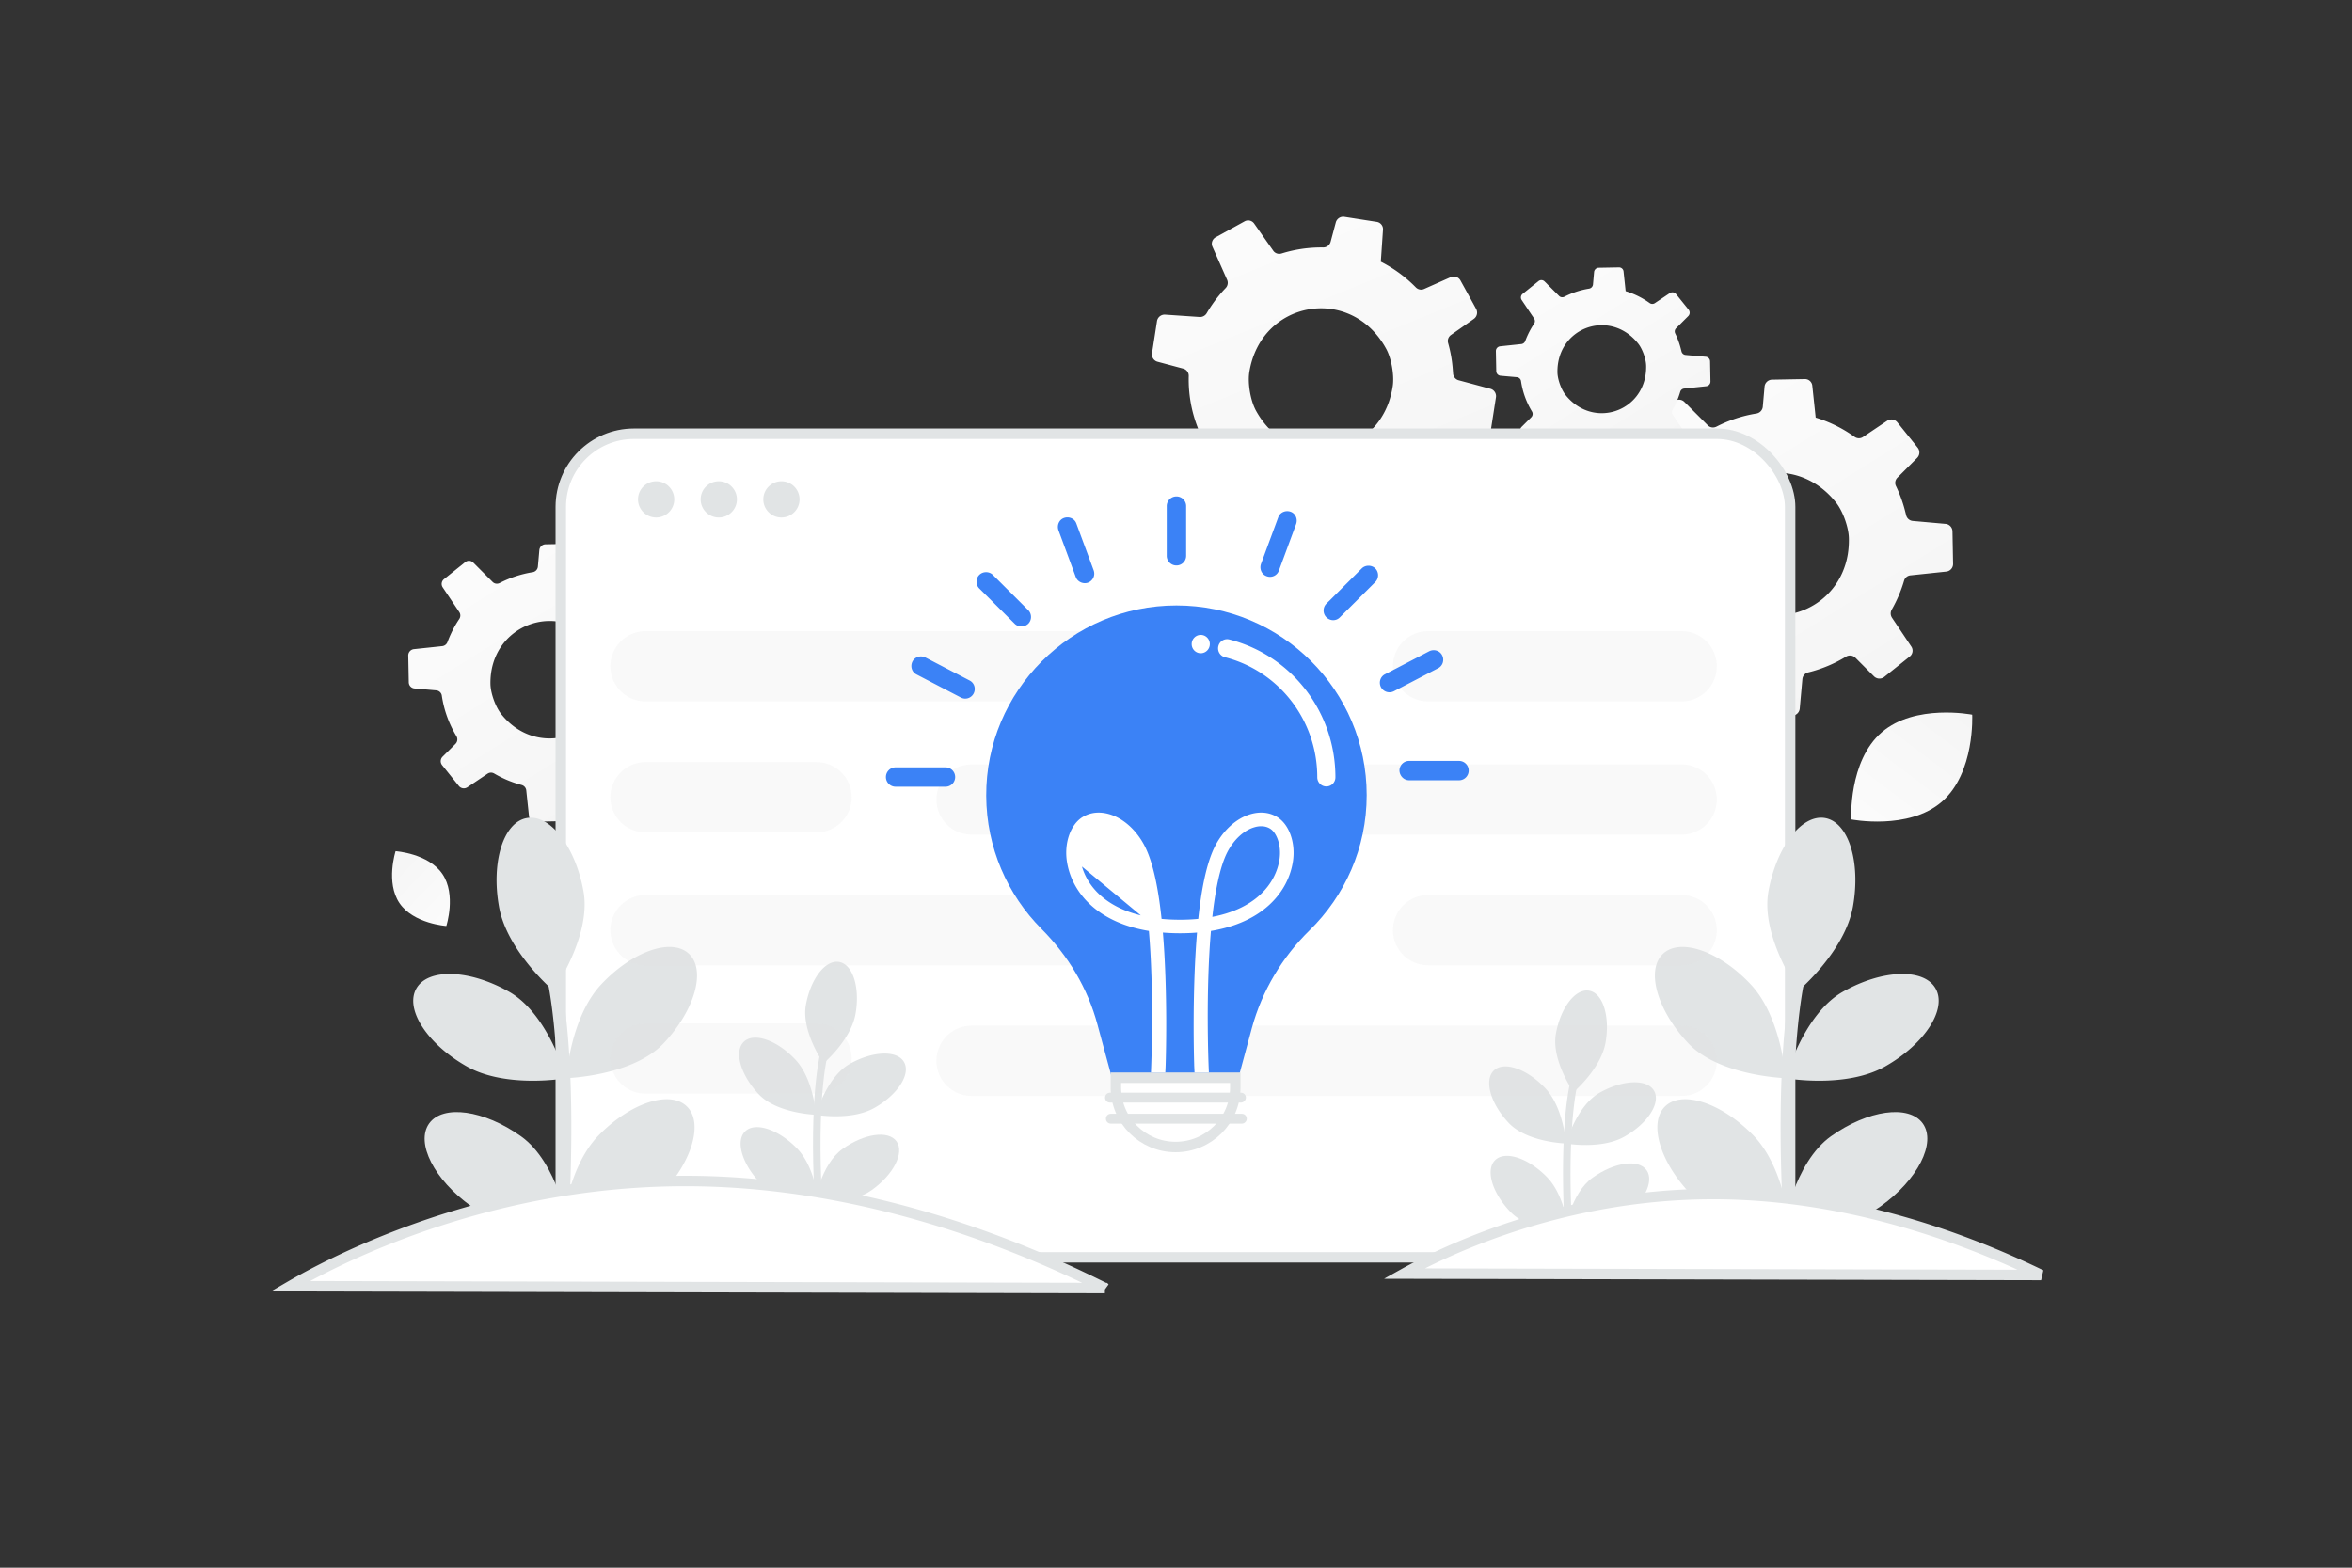 <svg width="900" height="600" viewBox="0 0 900 600" fill="none" xmlns="http://www.w3.org/2000/svg"><rect x="0" y="0" width="900" height="600" fill="#333333" stroke="none"/><path fill="transparent" d="M0 0h900v600H0z"/><path d="m614.328 196.982.236 12.171.007.29a2.901 2.901 0 0 0 2.641 2.824l10.13.894c.168.015.33.042.485.084 1.085.301 1.935 1.206 2.085 2.342a50.644 50.644 0 0 0 6.796 18.861c.143.241.246.496.316.752a2.954 2.954 0 0 1-.753 2.799l-6.019 5.99a2.952 2.952 0 0 0-.697 2.985c.111.307.267.617.488.896l7.778 9.692a2.966 2.966 0 0 0 3.969.597l9.379-6.299a2.867 2.867 0 0 1 3.074-.076 53.262 53.262 0 0 0 4.277 2.25 50.632 50.632 0 0 0 8.431 3.062l.013.006a2.919 2.919 0 0 1 2.175 2.526l1.206 11.393.067.572a2.855 2.855 0 0 0 2.904 2.565l12.45-.251c1.514-.042 2.774-1.203 2.91-2.715l1.013-11.27a2.893 2.893 0 0 1 2.223-2.573 50.96 50.96 0 0 0 14.493-6.044 2.911 2.911 0 0 1 3.566.44l7.107 7.106a2.964 2.964 0 0 0 3.96.209l9.752-7.81a2.833 2.833 0 0 0 .58-3.787l-7.381-11.019a2.966 2.966 0 0 1-.112-3.124 51.554 51.554 0 0 0 4.714-11.053 2.822 2.822 0 0 1 2.443-2.058l13.708-1.446a2.918 2.918 0 0 0 2.607-2.951l-.232-12.487a2.924 2.924 0 0 0-2.225-2.757c-.131-.03-.273-.064-.415-.067l-12.509-1.114a2.878 2.878 0 0 1-2.515-1.969c-.035-.096-.07-.191-.085-.294-.066-.302-.124-.584-.222-.884a50.633 50.633 0 0 0-3.643-10.196c-.544-1.081-.307-2.402.573-3.264l7.515-7.519a2.96 2.96 0 0 0 .206-3.946l-1.726-2.158-6.044-7.515c-.941-1.187-2.637-1.437-3.905-.598l-9.238 6.205c-.984.671-2.267.629-3.234-.062a51.162 51.162 0 0 0-14.882-7.361l-.249-2.392-1.041-9.809a2.816 2.816 0 0 0-2.154-2.47 2.58 2.58 0 0 0-.743-.076l-12.534.228a2.937 2.937 0 0 0-2.834 2.654l-.679 7.702a2.912 2.912 0 0 1-2.41 2.599 51.089 51.089 0 0 0-15.3 5.015c-1.133.584-2.486.382-3.342-.509l-8.985-8.984a2.805 2.805 0 0 0-3.727-.196l-9.846 7.911c-1.169.933-1.423 2.598-.592 3.813l7.682 11.462c.67.982.659 2.264-.013 3.256a49.128 49.128 0 0 0-3.83 6.789 50.972 50.972 0 0 0-1.64 3.912 2.931 2.931 0 0 1-2.409 1.883l-13.142 1.391a2.957 2.957 0 0 0-2.652 2.977zm51.318 34.455c-2.871-1.753-5.562-4.091-7.975-7.063-.519-.625-1.022-1.384-1.514-2.204-2.073-3.56-3.611-8.463-3.665-12.052-.367-27.457 31.507-39.357 49.181-18.856.286.341.573.68.853 1.035 2.632 3.281 4.85 9.454 4.951 13.655a33.95 33.95 0 0 1-.436 6.303c-3.396 19.926-25.031 29.159-41.395 19.182z" fill="url(#a)"/><path d="m572.4 134.372.146 7.514.004.179a1.79 1.79 0 0 0 1.63 1.743l6.253.552c.104.009.204.026.3.052.67.185 1.194.744 1.287 1.446a31.245 31.245 0 0 0 4.195 11.642c.088.149.152.306.195.465a1.822 1.822 0 0 1-.465 1.728l-3.715 3.697a1.824 1.824 0 0 0-.431 1.843c.069.189.165.381.301.553l4.802 5.983a1.831 1.831 0 0 0 2.45.368l5.789-3.888a1.768 1.768 0 0 1 1.898-.047 31.3 31.3 0 0 0 7.845 3.279l.008.004a1.8 1.8 0 0 1 1.342 1.559l.745 7.033.041.353c.087.905.87 1.604 1.793 1.583l7.685-.155a1.85 1.85 0 0 0 1.797-1.676l.625-6.956a1.786 1.786 0 0 1 1.373-1.589 31.452 31.452 0 0 0 8.946-3.731 1.797 1.797 0 0 1 2.201.272l4.387 4.386a1.83 1.83 0 0 0 2.445.129l6.019-4.821a1.748 1.748 0 0 0 .358-2.338l-4.555-6.801a1.832 1.832 0 0 1-.07-1.929 31.794 31.794 0 0 0 2.91-6.823 1.742 1.742 0 0 1 1.508-1.27l8.462-.893a1.802 1.802 0 0 0 1.61-1.822l-.144-7.708a1.805 1.805 0 0 0-1.374-1.702c-.08-.018-.168-.039-.255-.041l-7.722-.688a1.776 1.776 0 0 1-1.553-1.215c-.021-.06-.043-.118-.052-.182-.041-.186-.077-.36-.137-.545a31.238 31.238 0 0 0-2.249-6.294 1.734 1.734 0 0 1 .354-2.015l4.638-4.641a1.827 1.827 0 0 0 .128-2.436l-1.066-1.333-3.731-4.639a1.802 1.802 0 0 0-2.41-.369l-5.703 3.831a1.737 1.737 0 0 1-1.996-.039 31.585 31.585 0 0 0-9.187-4.544l-.153-1.476-.643-6.055a1.737 1.737 0 0 0-1.789-1.572l-7.736.141a1.813 1.813 0 0 0-1.75 1.638l-.419 4.755a1.798 1.798 0 0 1-1.488 1.604 31.546 31.546 0 0 0-9.445 3.095c-.699.361-1.534.236-2.062-.314l-5.547-5.545a1.732 1.732 0 0 0-2.301-.121l-6.078 4.883a1.752 1.752 0 0 0-.365 2.354l4.742 7.075a1.78 1.78 0 0 1-.008 2.01 30.348 30.348 0 0 0-2.364 4.191 31.848 31.848 0 0 0-1.013 2.415 1.812 1.812 0 0 1-1.487 1.163l-8.112.858c-.941.1-1.646.891-1.637 1.837zm31.679 21.27c-1.773-1.083-3.434-2.526-4.923-4.36a10.976 10.976 0 0 1-.935-1.361c-1.28-2.198-2.23-5.224-2.263-7.439-.226-16.95 19.45-24.296 30.36-11.64.176.21.353.42.526.638 1.625 2.026 2.994 5.837 3.057 8.43.031 1.36-.067 2.66-.27 3.891-2.096 12.3-15.451 18-25.552 11.841z" fill="url(#b)"/><path d="m156.22 250.899.195 10.028.006.238a2.39 2.39 0 0 0 2.175 2.327l8.347.737c.138.013.272.035.4.07.893.247 1.594.993 1.718 1.929a41.708 41.708 0 0 0 5.599 15.54c.117.199.202.409.26.62a2.43 2.43 0 0 1-.621 2.306l-4.959 4.935a2.434 2.434 0 0 0-.574 2.459c.091.253.22.509.402.739l6.409 7.986a2.444 2.444 0 0 0 3.27.491l7.727-5.19a2.363 2.363 0 0 1 2.533-.063 41.624 41.624 0 0 0 10.471 4.377l.01.005a2.404 2.404 0 0 1 1.792 2.081l.994 9.387.055.472a2.353 2.353 0 0 0 2.393 2.113l10.257-.207a2.471 2.471 0 0 0 2.399-2.237l.834-9.285a2.38 2.38 0 0 1 1.832-2.12 41.98 41.98 0 0 0 11.94-4.98 2.398 2.398 0 0 1 2.938.362l5.857 5.855a2.442 2.442 0 0 0 3.262.173l8.035-6.436a2.334 2.334 0 0 0 .477-3.12l-6.08-9.078a2.446 2.446 0 0 1-.093-2.575 42.546 42.546 0 0 0 3.884-9.106 2.326 2.326 0 0 1 2.013-1.696l11.294-1.191a2.405 2.405 0 0 0 2.148-2.432l-.191-10.288a2.41 2.41 0 0 0-1.834-2.272c-.107-.024-.224-.052-.341-.055l-10.307-.917a2.371 2.371 0 0 1-2.072-1.623c-.028-.079-.057-.157-.069-.242-.055-.249-.103-.481-.184-.728a41.636 41.636 0 0 0-3.001-8.401c-.449-.891-.254-1.979.472-2.69l6.191-6.194c.88-.874.95-2.284.17-3.251l-1.422-1.779-4.98-6.191c-.775-.978-2.172-1.185-3.217-.493l-7.612 5.112c-.81.553-1.867.518-2.664-.051a42.107 42.107 0 0 0-12.262-6.065l-.205-1.97-.857-8.083a2.318 2.318 0 0 0-1.775-2.034 2.11 2.11 0 0 0-.613-.063l-10.326.188a2.422 2.422 0 0 0-2.336 2.187l-.558 6.345a2.402 2.402 0 0 1-1.986 2.142 42.074 42.074 0 0 0-12.606 4.131c-.934.482-2.049.315-2.754-.419l-7.403-7.402a2.312 2.312 0 0 0-3.071-.161l-8.112 6.518a2.335 2.335 0 0 0-.487 3.142l6.329 9.443a2.379 2.379 0 0 1-.011 2.683 40.562 40.562 0 0 0-3.156 5.593 42.093 42.093 0 0 0-1.351 3.224 2.417 2.417 0 0 1-1.985 1.551l-10.828 1.146a2.436 2.436 0 0 0-2.185 2.453zm42.283 28.389c-2.366-1.445-4.584-3.372-6.571-5.82-.428-.515-.843-1.14-1.248-1.816-1.708-2.934-2.975-6.973-3.02-9.93-.302-22.623 25.96-32.427 40.522-15.536.235.281.472.561.702.853 2.169 2.703 3.996 7.79 4.08 11.25a27.917 27.917 0 0 1-.36 5.194c-2.798 16.417-20.623 24.025-34.105 15.805z" fill="url(#c)"/><path d="m442.729 122.893-1.866 12.03-.043.287a2.9 2.9 0 0 0 2.114 3.237l9.824 2.628c.163.043.318.098.463.166 1.017.483 1.698 1.521 1.65 2.667a50.636 50.636 0 0 0 3.442 19.749c.099.263.157.532.181.796a2.951 2.951 0 0 1-1.224 2.627l-6.962 4.863a2.953 2.953 0 0 0-1.201 2.82c.056.321.157.654.326.966l5.99 10.889a2.967 2.967 0 0 0 3.807 1.272l10.324-4.588a2.868 2.868 0 0 1 3.042.456 50.518 50.518 0 0 0 11.602 7.423l.011.009a2.919 2.919 0 0 1 1.707 2.863l-.777 11.43-.033.576a2.855 2.855 0 0 0 2.419 3.026l12.306 1.9c1.499.22 2.941-.706 3.336-2.172l2.94-10.927a2.894 2.894 0 0 1 2.634-2.151 50.95 50.95 0 0 0 15.318-3.454 2.91 2.91 0 0 1 3.436 1.048l5.776 8.225a2.965 2.965 0 0 0 3.865.889l10.952-6.012a2.833 2.833 0 0 0 1.224-3.63l-5.369-12.126a2.968 2.968 0 0 1 .427-3.097 51.558 51.558 0 0 0 6.55-10.075 2.821 2.821 0 0 1 2.761-1.605l13.752.939a2.918 2.918 0 0 0 3.077-2.457l1.925-12.34a2.926 2.926 0 0 0-1.717-3.1c-.123-.051-.257-.11-.397-.137l-12.13-3.254a2.878 2.878 0 0 1-2.137-2.374c-.018-.101-.036-.2-.033-.304-.013-.308-.022-.597-.067-.909a50.525 50.525 0 0 0-1.83-10.671c-.349-1.159.112-2.42 1.128-3.117l8.698-6.11a2.958 2.958 0 0 0 .884-3.851l-1.328-2.424-4.658-8.445c-.722-1.331-2.349-1.87-3.743-1.262l-10.17 4.519c-1.084.492-2.341.228-3.174-.619a51.266 51.266 0 0 0-7.267-6.152 50.561 50.561 0 0 0-6.124-3.665l.168-2.398.667-9.843a2.816 2.816 0 0 0-1.696-2.803 2.566 2.566 0 0 0-.72-.204l-12.385-1.937a2.94 2.94 0 0 0-3.25 2.126l-1.996 7.47a2.913 2.913 0 0 1-2.822 2.144 51.088 51.088 0 0 0-15.936 2.301c-1.217.38-2.515-.052-3.204-1.077l-7.302-10.399a2.806 2.806 0 0 0-3.637-.836l-11.062 6.095c-1.313.718-1.85 2.314-1.241 3.654l5.591 12.615a2.886 2.886 0 0 1-.574 3.205 49.111 49.111 0 0 0-4.944 6.027 50.696 50.696 0 0 0-2.29 3.57 2.934 2.934 0 0 1-2.698 1.44l-13.185-.896a2.957 2.957 0 0 0-3.125 2.474zm44.608 42.789c-2.526-2.222-4.774-4.989-6.638-8.333-.404-.705-.768-1.539-1.111-2.431-1.428-3.865-2.098-8.96-1.532-12.504 4.373-27.109 37.822-33.335 51.696-10.093.222.385.446.769.661 1.166 2.027 3.687 3.147 10.15 2.523 14.305a33.992 33.992 0 0 1-1.517 6.134c-6.781 19.041-29.684 24.406-44.082 11.756z" fill="url(#d)"/><rect x="214.584" y="166" width="470.416" height="315.221" rx="28" fill="#fff" stroke="#E1E4E5" stroke-width="4"/><circle cx="251.068" cy="191.128" r="6.94" fill="#E1E4E5"/><circle cx="275.041" cy="191.128" r="6.94" fill="#E1E4E5"/><circle cx="299.014" cy="191.128" r="6.94" fill="#E1E4E5"/><path d="M190.939 346.984c3.052 17.125 20.826 32.186 20.826 32.186s14.571-20.835 11.519-37.96c-3.064-17.128-12.771-29.719-21.705-28.119-8.932 1.587-13.692 16.768-10.64 33.893zm39.133 29.748c-11.913 12.671-13.382 35.916-13.382 35.916s25.406-.734 37.323-13.416c11.916-12.682 16.215-27.986 9.596-34.198-6.608-6.209-21.623-.972-33.537 11.698zm-14.236 87.737c-.537 2.972-.749 5.054-.804 5.583-.004.061-.016.107-.011.133l-.003.012s.012.003.015-.008l.083.01c.276-.013 1.099-.04 2.343-.114 6.655-.43 25.262-2.504 35.128-12.607 12.15-12.447 16.728-27.688 10.238-34.014-6.486-6.337-21.598-1.386-33.748 11.06-5.439 5.578-8.83 13.299-10.901 20.15a83.866 83.866 0 0 0-2.34 9.795zm-37.221-56.311c15.136 8.568 38.072 4.501 38.072 4.501s-6.745-24.519-21.882-33.087c-15.137-8.569-31.025-9.117-35.5-1.229-4.478 7.9 4.173 21.246 19.31 29.815z" fill="#E1E4E5"/><path d="M180.314 461.659c14.158 10.099 37.389 8.436 37.389 8.436s-4.157-25.087-18.315-35.186c-14.158-10.099-29.912-12.305-35.181-4.914-5.269 7.391 1.938 21.562 16.107 31.664z" fill="#E1E4E5"/><path d="M208.766 372.136c.083.244 6.785 23.911 4.48 84.097a740.24 740.24 0 0 1-.661 13.819l.292.016 2.145.118.003-.012.012.003.083.01c.276-.013 1.099-.039 2.343-.114.308-5.394.545-10.524.717-15.411 2.179-59.811-4.443-82.9-4.735-83.931l-4.679 1.405zm500.268-25.152c-3.052 17.125-20.825 32.186-20.825 32.186s-14.571-20.835-11.519-37.96c3.063-17.128 12.77-29.719 21.705-28.119 8.931 1.587 13.691 16.768 10.639 33.893zM669.9 376.732c11.914 12.671 13.382 35.916 13.382 35.916s-25.406-.734-37.322-13.416c-11.917-12.682-16.215-27.986-9.596-34.198 6.607-6.209 21.623-.972 33.536 11.698zm14.237 87.737c.537 2.972.748 5.054.804 5.583.004.061.016.107.011.133l.003.012s-.012.003-.015-.008l-.084.01c-.275-.013-1.098-.04-2.342-.114-6.656-.43-25.262-2.504-35.128-12.607-12.15-12.447-16.728-27.688-10.239-34.014 6.487-6.337 21.599-1.386 33.749 11.06 5.438 5.578 8.83 13.299 10.901 20.15a83.866 83.866 0 0 1 2.34 9.795zm37.221-56.311c-15.137 8.568-38.073 4.501-38.073 4.501s6.746-24.519 21.883-33.087c15.136-8.569 31.025-9.117 35.5-1.229 4.478 7.9-4.173 21.246-19.31 29.815z" fill="#E1E4E5"/><path d="M719.658 461.659c-14.158 10.099-37.389 8.436-37.389 8.436s4.158-25.087 18.315-35.186c14.158-10.099 29.912-12.305 35.181-4.914 5.269 7.391-1.938 21.562-16.107 31.664z" fill="#E1E4E5"/><path d="M691.207 372.136c-.083.244-6.785 23.911-4.481 84.097.167 4.407.39 9.02.662 13.819l-.293.016-2.144.118-.003-.012-.012.003-.084.01c-.275-.013-1.098-.039-2.342-.114a706.123 706.123 0 0 1-.717-15.411c-2.18-59.811 4.442-82.9 4.735-83.931l4.679 1.405zm-76.848 26.943c-1.793 10.061-12.235 18.909-12.235 18.909s-8.561-12.24-6.768-22.302c1.8-10.063 7.503-17.46 12.752-16.52 5.248.933 8.044 9.851 6.251 19.913zm-22.992 17.477c6.999 7.444 7.862 21.101 7.862 21.101s-14.926-.431-21.928-7.882c-7.001-7.451-9.526-16.442-5.637-20.092 3.882-3.647 12.703-.571 19.703 6.873zm8.365 51.547c.315 1.746.439 2.969.472 3.28.002.035.009.063.006.078l.002.007s-.007.002-.009-.005l-.049.006c-.162-.008-.645-.024-1.376-.067-3.91-.253-14.842-1.471-20.638-7.407-7.138-7.312-9.828-16.267-6.015-19.983 3.81-3.724 12.689-.815 19.827 6.498 3.195 3.277 5.188 7.813 6.405 11.838a49.404 49.404 0 0 1 1.375 5.755zm21.867-33.084c-8.893 5.034-22.368 2.645-22.368 2.645s3.963-14.406 12.856-19.44c8.893-5.034 18.228-5.356 20.857-.722 2.631 4.642-2.452 12.483-11.345 17.517z" fill="#E1E4E5"/><path d="M620.601 466.452c-8.318 5.933-21.967 4.956-21.967 4.956s2.443-14.739 10.761-20.672c8.318-5.934 17.573-7.23 20.669-2.887 3.095 4.342-1.139 12.667-9.463 18.603z" fill="#E1E4E5"/><path d="M603.884 413.856c-.048.143-3.986 14.048-2.632 49.408.098 2.589.229 5.299.389 8.118l-.172.01-1.26.069-.002-.007-.007.002-.049.006c-.162-.007-.645-.023-1.376-.067-.181-3.169-.32-6.183-.421-9.054-1.281-35.14 2.61-48.705 2.782-49.311l2.748.826zm-276.525-25.777c-1.793 10.061-12.235 18.909-12.235 18.909s-8.561-12.24-6.768-22.302c1.8-10.063 7.503-17.46 12.752-16.52 5.248.933 8.044 9.851 6.251 19.913zm-22.992 17.477c6.999 7.444 7.862 21.101 7.862 21.101s-14.926-.431-21.928-7.882c-7.001-7.451-9.526-16.442-5.637-20.092 3.882-3.647 12.703-.571 19.703 6.873zm8.365 51.547c.315 1.746.439 2.969.472 3.28.002.035.009.063.006.078l.002.007s-.007.002-.009-.005l-.049.006c-.162-.008-.645-.024-1.376-.067-3.91-.253-14.842-1.471-20.638-7.407-7.138-7.312-9.828-16.267-6.015-19.983 3.81-3.724 12.689-.815 19.827 6.498 3.195 3.277 5.188 7.813 6.405 11.838a49.404 49.404 0 0 1 1.375 5.755zm21.867-33.084c-8.893 5.034-22.368 2.645-22.368 2.645s3.963-14.406 12.856-19.44c8.893-5.034 18.228-5.356 20.857-.722 2.631 4.642-2.452 12.483-11.345 17.517z" fill="#E1E4E5"/><path d="M333.601 455.452c-8.318 5.933-21.967 4.956-21.967 4.956s2.443-14.739 10.761-20.672c8.318-5.934 17.573-7.23 20.669-2.887 3.095 4.342-1.139 12.667-9.463 18.603z" fill="#E1E4E5"/><path d="M316.884 402.856c-.048.143-3.986 14.048-2.632 49.408.098 2.589.229 5.299.389 8.118l-.172.01-1.26.069-.002-.007-.007.002-.049.006c-.162-.007-.645-.023-1.376-.067-.181-3.169-.32-6.183-.421-9.054-1.281-35.14 2.61-48.705 2.782-49.311l2.748.826z" fill="#E1E4E5"/><path d="M546.451 255h97.045M247 255h227.362M247 305.125h65.449m59.321.875h271.725m-97.044 50h97.045M247 356h227.362M247 405.125h65.449m59.321.875h271.725" opacity=".2" stroke="#E1E4E5" stroke-width="26.889" stroke-miterlimit="10" stroke-linecap="round" stroke-linejoin="round"/><path d="M522.966 304.308c0-40.078-32.6-72.585-72.793-72.585-40.193 0-72.958 32.754-72.792 72.831.082 19.916 8.17 37.938 21.21 51.023 10.151 10.205 17.662 22.714 21.376 36.622l5.859 21.643h47.704l5.529-20.491c3.879-14.155 11.555-26.993 22.036-37.28 13.535-13.249 21.871-31.519 21.871-51.763z" fill="#3b82f6"/><path d="M449.846 438.999c-12.601 0-22.842-10.219-22.842-22.77v-3.761h45.684v3.761c0 12.629-10.237 22.77-22.842 22.77z" fill="#fff" stroke="#E1E4E5" stroke-width="4"/><path d="M474.848 421.99h-50.096c-1.073 0-1.898-.823-1.898-1.893s.825-1.893 1.898-1.893h50.096c1.073 0 1.899.823 1.899 1.893 0 .987-.908 1.893-1.899 1.893zm.33 8.065h-50.096c-1.073 0-1.898-.823-1.898-1.893s.825-1.893 1.898-1.893h50.096c1.073 0 1.899.823 1.899 1.893 0 .987-.826 1.893-1.899 1.893z" fill="#E1E4E5"/><path d="M361.779 301.098h-19.065a3.693 3.693 0 0 1-3.714-3.703 3.693 3.693 0 0 1 3.714-3.703h19.065a3.693 3.693 0 0 1 3.714 3.703 3.693 3.693 0 0 1-3.714 3.703zm5.857-34.152-16.919-8.806c-1.816-.905-2.476-3.127-1.568-4.938.908-1.81 3.136-2.468 4.952-1.563l16.919 8.805c1.815.906 2.476 3.128 1.568 4.938-.908 1.811-3.136 2.551-4.952 1.564zm20.633-28.228-13.535-13.496c-1.403-1.399-1.403-3.786 0-5.185 1.403-1.399 3.796-1.399 5.199 0l13.536 13.497c1.403 1.399 1.403 3.785 0 5.184-1.486 1.399-3.797 1.399-5.2 0zm23.355-17.94-6.602-17.858c-.66-1.893.247-4.032 2.146-4.691 1.898-.658 4.044.247 4.704 2.14l6.602 17.858c.743 1.975-.247 4.032-2.145 4.773-1.899.658-4.044-.329-4.705-2.222zm127.594 77.852h19.065a3.693 3.693 0 0 0 3.714-3.703 3.694 3.694 0 0 0-3.714-3.704h-19.065a3.694 3.694 0 0 0-3.714 3.704c.082 2.057 1.733 3.703 3.714 3.703zm-5.853-34.07 16.918-8.806c1.816-.905 2.476-3.127 1.569-4.938-.908-1.81-3.137-2.468-4.952-1.563l-16.919 8.805c-1.816.906-2.476 3.128-1.568 4.938.99 1.811 3.136 2.469 4.952 1.564zm-20.633-28.31 13.535-13.496c1.403-1.399 1.403-3.786 0-5.185-1.403-1.399-3.796-1.399-5.199 0l-13.535 13.496c-1.403 1.399-1.403 3.786 0 5.185 1.485 1.481 3.796 1.481 5.199 0zm-23.358-17.858 6.602-17.858c.661-1.893-.247-4.032-2.145-4.691-1.899-.658-4.044.247-4.705 2.14l-6.602 17.858c-.66 1.893.247 4.032 2.146 4.691 1.898.74 4.044-.247 4.704-2.14zm-42.922-5.679v-19.01a3.693 3.693 0 0 1 3.714-3.703 3.693 3.693 0 0 1 3.714 3.703v19.01a3.694 3.694 0 0 1-3.714 3.704 3.694 3.694 0 0 1-3.714-3.704z" fill="#3b82f6"/><path d="M440.241 352.113c-1.136-10.913-3.013-20.66-5.999-26.467-2.634-5.122-6.791-8.823-11.022-10.036a10.558 10.558 0 0 0-2.799-.398c-1.423 0-2.723.344-3.875 1.021-1.476.876-2.732 2.636-3.51 4.965-.772 2.312-1.036 5.081-.621 7.821l27.826 23.094zm0 0c-18.338-3.032-26.361-13.456-27.826-23.093l27.826 23.093zm17.757 56.434.045.953h3.494l-.041-1.039-.001-.043c-.054-1.307-1.188-29.083.945-52.986 20.28-3.057 29.624-14.696 31.319-25.92.502-3.329.182-6.66-.797-9.486-.974-2.815-2.632-5.211-4.875-6.544-2.676-1.598-5.875-1.891-9.197-.941-5.199 1.479-10.019 5.883-13.003 11.656v.002c-3.346 6.497-5.308 17.058-6.456 28.393a72.281 72.281 0 0 1-7.934.415c-2.824 0-5.461-.142-7.933-.415-1.148-11.35-3.11-21.896-6.456-28.393l-.001-.002c-2.983-5.773-7.803-10.176-13.001-11.656-3.322-.949-6.52-.657-9.197.94-2.252 1.333-3.91 3.73-4.883 6.545-.976 2.827-1.292 6.158-.79 9.486 1.694 11.209 11.039 22.847 31.319 25.92 2.133 23.902.998 51.678.945 52.986l-.002.043-.04 1.039h3.493l.045-.953c.081-1.713.978-28.846-1.113-52.725 2.399.231 4.95.362 7.631.362 2.676 0 5.226-.119 7.629-.357-2.091 23.878-1.226 51.021-1.145 52.72zm4.772-56.418c1.136-10.914 3.013-20.673 5.998-26.465 2.654-5.129 6.798-8.844 11.025-10.039l.007-.001a9.944 9.944 0 0 1 2.79-.412c1.423 0 2.721.344 3.869 1.034l.005.003c1.476.875 2.732 2.635 3.511 4.965.772 2.312 1.036 5.081.621 7.821-1.464 9.623-9.489 20.062-27.826 23.094z" fill="#fff" stroke="#fff" stroke-width="2"/><path d="M507.53 301c-1.921 0-3.471-1.567-3.471-3.507 0-21.734-14.536-40.622-35.344-45.955a3.498 3.498 0 0 1-2.503-4.254c.469-1.883 2.361-3.019 4.21-2.53C494.316 250.863 511 272.553 511 297.493c0 1.94-1.55 3.507-3.47 3.507zm-48.06-50.985c1.917 0 3.471-1.571 3.471-3.508S461.387 243 459.47 243c-1.916 0-3.47 1.57-3.47 3.507s1.554 3.508 3.47 3.508z" fill="#fff"/><path d="M743.037 306.854c-12.775 11.07-34.653 6.76-34.653 6.76s-1.152-22.255 11.633-33.316c12.775-11.07 34.643-6.768 34.643-6.768s1.151 22.255-11.623 33.324z" fill="url(#e)"/><path d="M169.295 334.505c5.362 7.9 1.495 19.887 1.495 19.887s-12.56-.829-17.918-8.733c-5.363-7.9-1.501-19.882-1.501-19.882s12.561.829 17.924 8.728z" fill="url(#f)"/><path d="m422.792 492.98-311.736-.711a222.329 222.329 0 0 1 5.48-3.087c7.457-4.067 18.358-9.505 32.1-14.964 27.49-10.919 66.307-21.907 111.642-22.212 45.543-.305 86.467 10.313 116.869 21.307 15.196 5.495 27.751 11.08 36.929 15.432 3.372 1.6 6.288 3.032 8.716 4.235zm358.244-5-243.768-.544c.868-.484 1.823-1.007 2.863-1.563 5.905-3.157 14.541-7.379 25.429-11.618 21.782-8.481 52.537-17.014 88.453-17.25 36.082-.237 68.51 8.008 92.608 16.55a334.033 334.033 0 0 1 29.269 11.988c1.901.884 3.619 1.702 5.146 2.437z" fill="#fff" stroke="#E1E4E5" stroke-width="4"/><defs><linearGradient id="a" x1="604.979" y1="88.774" x2="790.514" y2="384.774" gradientUnits="userSpaceOnUse"><stop stop-color="#fff"/><stop offset="1" stop-color="#EEE"/></linearGradient><linearGradient id="b" x1="566.629" y1="67.576" x2="681.159" y2="250.296" gradientUnits="userSpaceOnUse"><stop stop-color="#fff"/><stop offset="1" stop-color="#EEE"/></linearGradient><linearGradient id="c" x1="148.517" y1="161.744" x2="301.384" y2="405.625" gradientUnits="userSpaceOnUse"><stop stop-color="#fff"/><stop offset="1" stop-color="#EEE"/></linearGradient><linearGradient id="d" x1="452.179" y1="14.694" x2="583.893" y2="338.254" gradientUnits="userSpaceOnUse"><stop stop-color="#fff"/><stop offset="1" stop-color="#EEE"/></linearGradient><linearGradient id="e" x1="692.622" y1="344.119" x2="788.751" y2="217.16" gradientUnits="userSpaceOnUse"><stop stop-color="#fff"/><stop offset="1" stop-color="#EEE"/></linearGradient><linearGradient id="f" x1="186.858" y1="365.255" x2="122.009" y2="302.919" gradientUnits="userSpaceOnUse"><stop stop-color="#fff"/><stop offset="1" stop-color="#EEE"/></linearGradient></defs></svg>